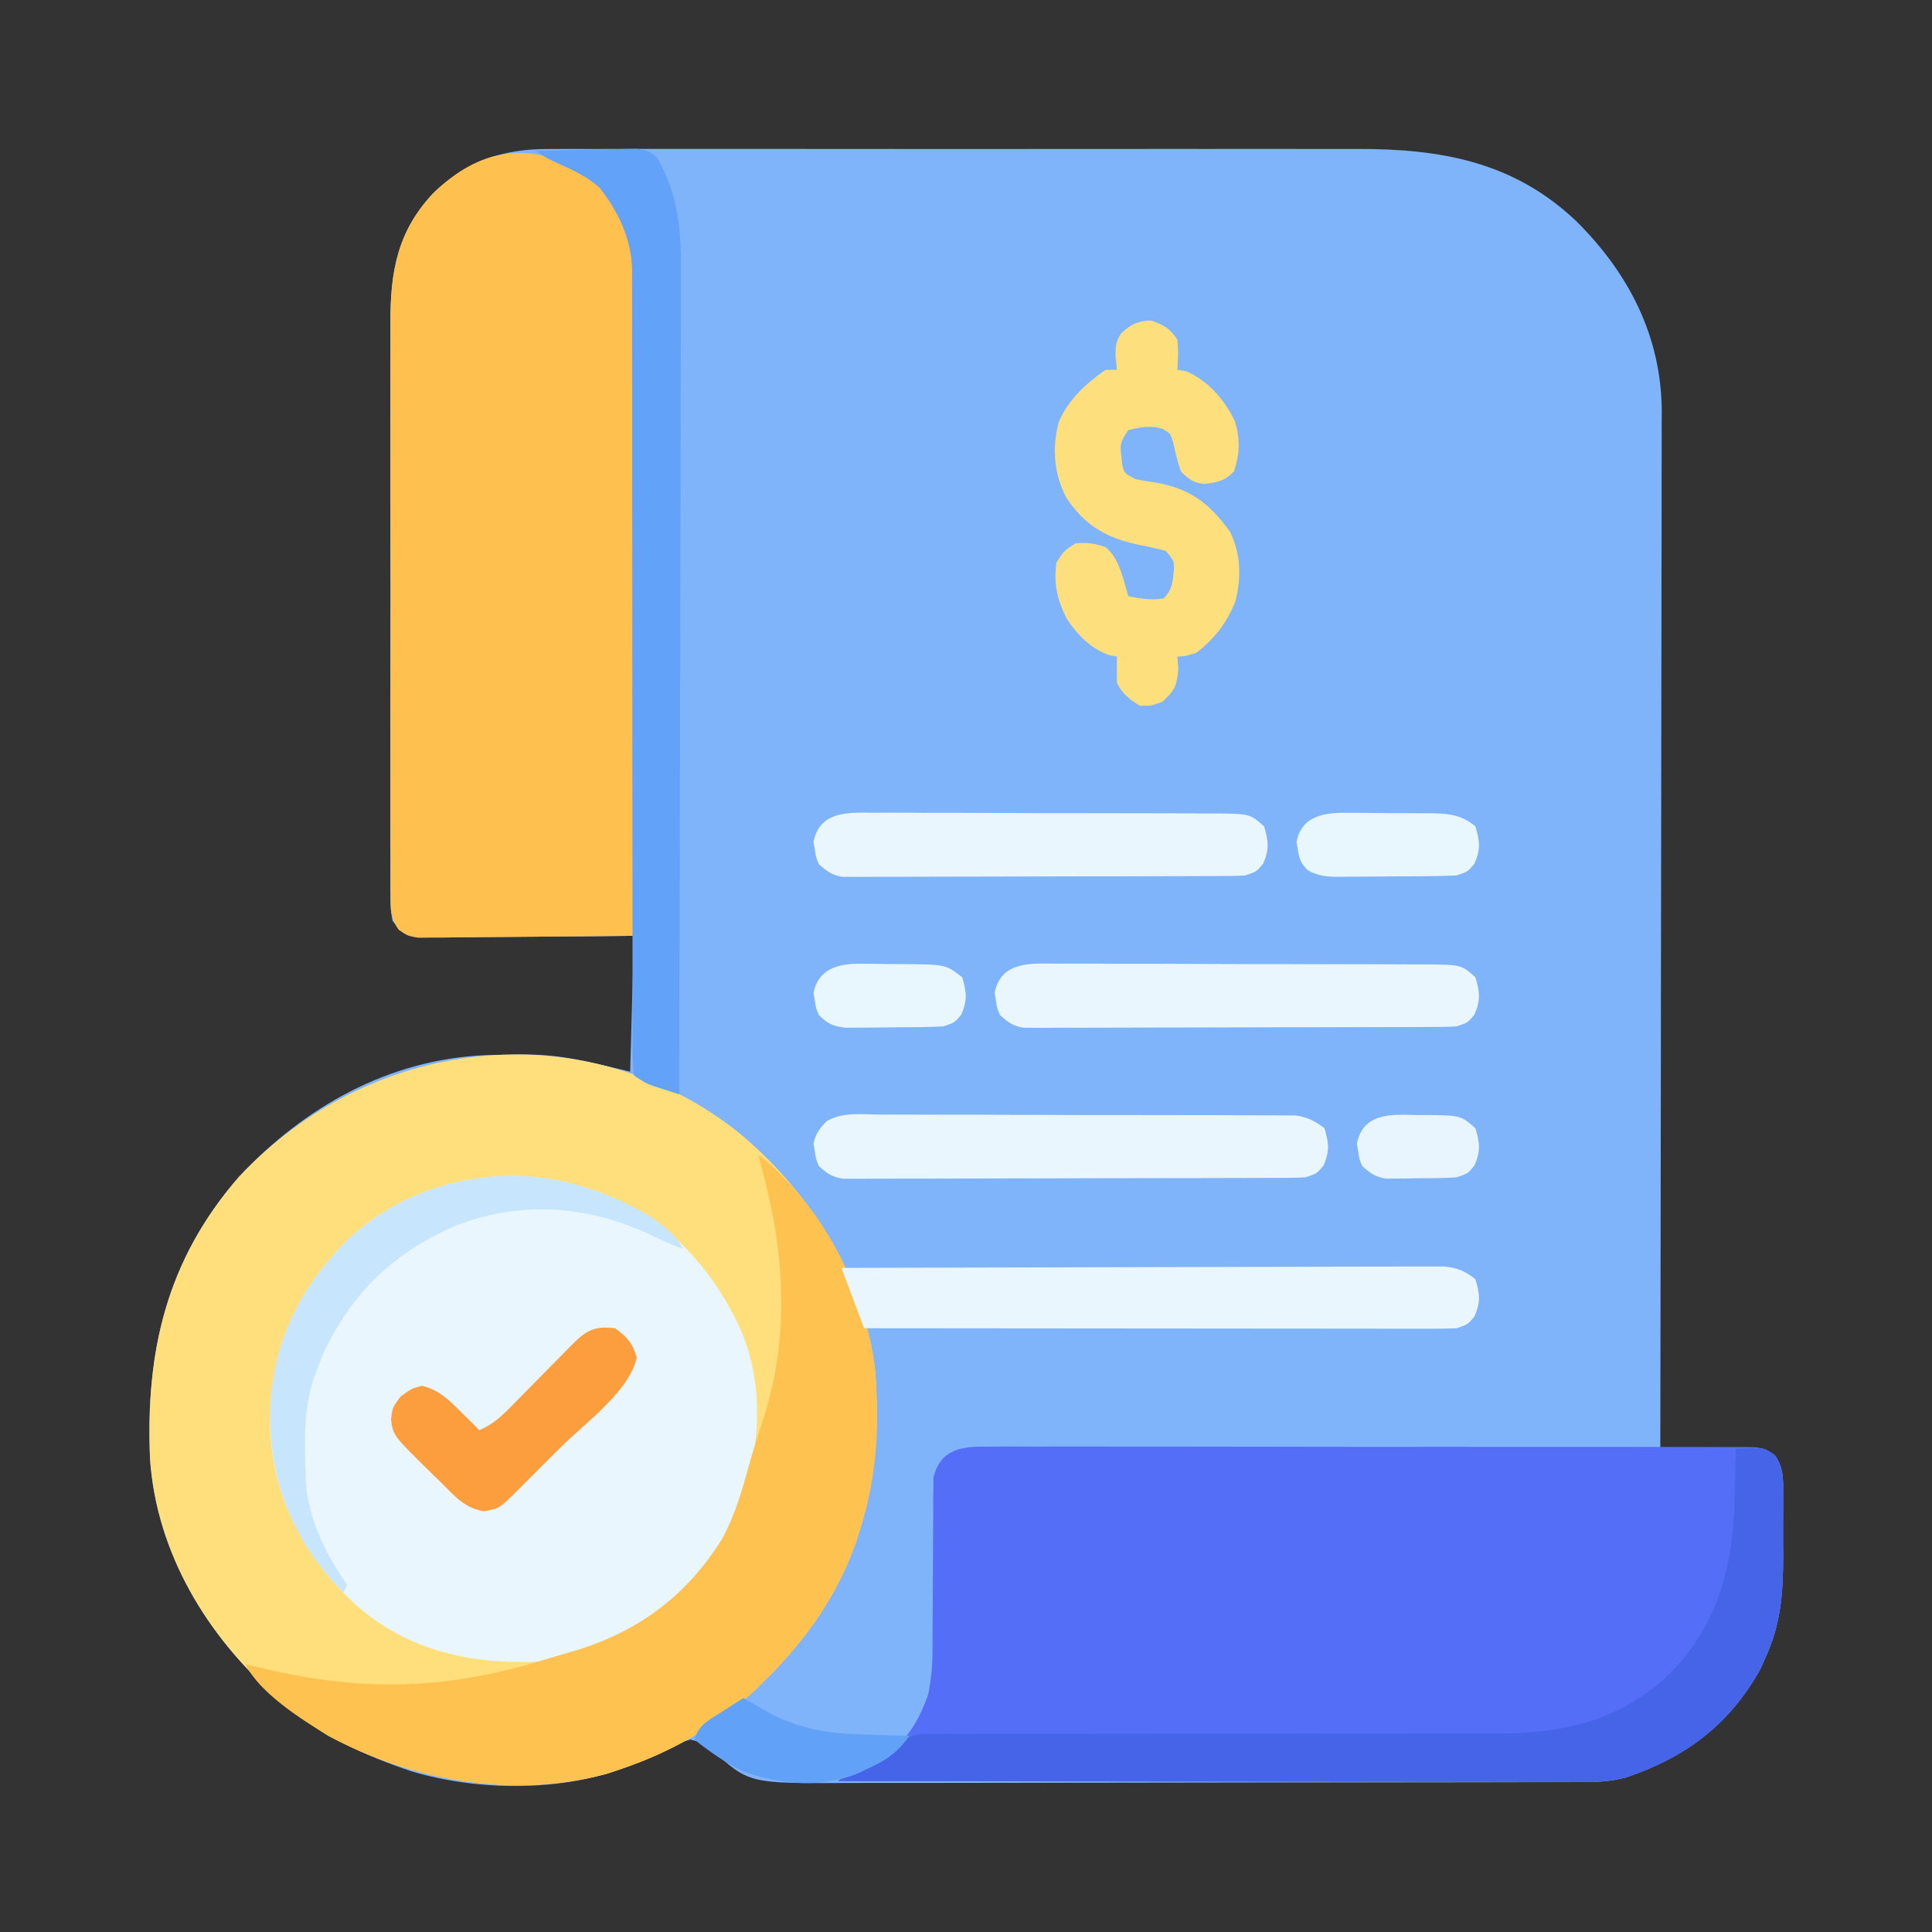 <?xml version="1.0" encoding="UTF-8"?>
<svg version="1.1" xmlns="http://www.w3.org/2000/svg" width="512" height="512">
<rect width="100%" height="100%" fill="#333333" stroke="none"/>
<path d="M0 0 C0.999 -0.006 1.999 -0.012 3.028 -0.019 C6.345 -0.035 9.661 -0.022 12.978 -0.01 C15.369 -0.015 17.76 -0.022 20.151 -0.031 C25.953 -0.047 31.755 -0.045 37.558 -0.033 C42.279 -0.024 47 -0.023 51.721 -0.027 C52.732 -0.028 52.732 -0.028 53.764 -0.029 C55.134 -0.03 56.504 -0.032 57.874 -0.033 C70.698 -0.044 83.523 -0.031 96.348 -0.01 C107.323 0.008 118.299 0.005 129.274 -0.014 C142.05 -0.035 154.825 -0.043 167.6 -0.031 C168.966 -0.03 170.332 -0.029 171.698 -0.027 C172.369 -0.027 173.041 -0.026 173.733 -0.025 C178.44 -0.022 183.147 -0.028 187.854 -0.037 C194.207 -0.049 200.56 -0.041 206.913 -0.018 C209.235 -0.012 211.558 -0.014 213.88 -0.023 C236.2 -0.1 255.722 3.312 272.4 19.308 C286.179 33.07 294.748 49.693 294.864 69.49 C294.855 70.56 294.847 71.63 294.838 72.733 C294.84 73.903 294.843 75.073 294.846 76.278 C294.85 79.489 294.84 82.7 294.825 85.911 C294.812 89.387 294.817 92.864 294.819 96.34 C294.82 102.351 294.811 108.361 294.794 114.372 C294.77 123.063 294.762 131.753 294.758 140.444 C294.752 154.546 294.732 168.649 294.703 182.751 C294.676 196.444 294.655 210.136 294.642 223.829 C294.641 224.674 294.64 225.52 294.639 226.39 C294.635 230.631 294.632 234.871 294.628 239.111 C294.597 274.243 294.544 309.376 294.477 344.508 C295.304 344.487 296.132 344.466 296.984 344.444 C300.731 344.361 304.479 344.309 308.227 344.258 C309.529 344.224 310.831 344.191 312.172 344.156 C313.423 344.143 314.673 344.131 315.961 344.117 C317.113 344.096 318.266 344.075 319.453 344.054 C322.477 344.508 322.477 344.508 324.852 346.292 C327.306 349.638 327.049 353.017 327.008 357.008 C327.012 357.839 327.016 358.671 327.02 359.528 C327.023 361.29 327.015 363.051 326.998 364.813 C326.977 367.471 326.998 370.127 327.024 372.785 C327.04 382.356 326.474 390.635 322.477 399.508 C321.985 400.608 321.492 401.707 320.985 402.84 C312.829 417.47 301.301 426.175 285.38 431.554 C281.025 432.775 276.824 432.792 272.326 432.775 C271.426 432.78 270.526 432.784 269.599 432.789 C266.594 432.802 263.59 432.8 260.586 432.798 C258.427 432.804 256.268 432.811 254.109 432.819 C248.251 432.836 242.394 432.841 236.536 432.842 C232.873 432.844 229.211 432.848 225.548 432.853 C212.761 432.872 199.974 432.88 187.187 432.879 C175.282 432.877 163.378 432.898 151.474 432.93 C141.242 432.956 131.01 432.967 120.778 432.966 C114.672 432.965 108.566 432.971 102.46 432.992 C96.714 433.011 90.967 433.011 85.221 432.997 C83.118 432.995 81.016 433 78.913 433.012 C52.997 433.151 52.997 433.151 43.227 424.32 C40.585 422.348 40.585 422.348 37.477 421.508 C33.2 422.644 29.598 424.436 25.672 426.438 C7.758 435.572 -17.619 435.612 -36.57 429.899 C-48.6 425.824 -59.746 420.741 -69.523 412.508 C-70.813 411.425 -70.813 411.425 -72.128 410.32 C-90.592 394.231 -103.994 372.125 -105.751 347.29 C-107.023 318.675 -101.331 294.307 -82.148 272.32 C-64.763 253.778 -42.528 241.268 -16.812 240.125 C-14.383 240.071 -11.953 240.032 -9.523 240.008 C-8.397 239.989 -7.271 239.971 -6.11 239.952 C3.942 240.025 11.142 242.076 21.477 244.508 C21.807 232.628 22.137 220.748 22.477 208.508 C18.192 208.554 13.907 208.601 9.493 208.649 C6.074 208.674 2.655 208.696 -0.764 208.715 C-4.371 208.736 -7.979 208.764 -11.586 208.81 C-15.062 208.853 -18.537 208.877 -22.013 208.887 C-23.982 208.898 -25.952 208.93 -27.922 208.961 C-29.723 208.962 -29.723 208.962 -31.561 208.962 C-32.618 208.971 -33.675 208.98 -34.764 208.989 C-38.343 208.365 -39.313 207.368 -41.523 204.508 C-42.026 201.345 -42.026 201.345 -42.031 197.533 C-42.037 196.831 -42.043 196.129 -42.05 195.406 C-42.066 193.053 -42.053 190.701 -42.041 188.348 C-42.046 186.66 -42.053 184.973 -42.062 183.286 C-42.08 178.701 -42.073 174.116 -42.06 169.531 C-42.05 164.727 -42.06 159.924 -42.066 155.12 C-42.073 147.046 -42.064 138.971 -42.044 130.897 C-42.023 121.58 -42.03 112.263 -42.052 102.946 C-42.07 94.939 -42.072 86.931 -42.062 78.923 C-42.056 74.144 -42.055 69.366 -42.068 64.588 C-42.08 60.087 -42.072 55.587 -42.049 51.086 C-42.043 49.441 -42.045 47.796 -42.054 46.151 C-42.12 32.566 -40.231 21.678 -30.523 11.508 C-21.765 3.148 -11.972 -0.117 0 0 Z " fill="#80B4FA" transform="translate(145.523,39.492)"/>
<path d="M0 0 C19.858 15.956 34.199 39.127 37.281 64.691 C38.087 78.871 37.582 92.123 33.281 105.691 C32.931 106.814 32.58 107.937 32.219 109.094 C27.223 123.404 18.984 135.126 8.281 145.691 C7.479 146.492 6.678 147.292 5.852 148.117 C-4.793 158.221 -16.872 165.091 -30.719 169.691 C-31.733 170.032 -32.748 170.372 -33.793 170.723 C-58.63 177.454 -85.423 172.69 -107.719 160.691 C-111.641 158.284 -115.2 155.654 -118.719 152.691 C-119.579 151.97 -120.438 151.248 -121.324 150.504 C-139.788 134.415 -153.19 112.308 -154.946 87.474 C-156.218 58.858 -150.527 34.49 -131.344 12.504 C-96.649 -24.5 -40.728 -31.298 0 0 Z " fill="#FEDF7C" transform="translate(194.719,299.309)"/>
<path d="M0 0 C1.319 -0.011 1.319 -0.011 2.665 -0.021 C5.612 -0.039 8.557 -0.021 11.504 -0.003 C13.616 -0.008 15.729 -0.015 17.841 -0.025 C23.579 -0.043 29.316 -0.03 35.053 -0.011 C41.053 0.006 47.053 -0.003 53.053 -0.008 C63.128 -0.013 73.204 0.003 83.279 0.031 C94.934 0.063 106.59 0.063 118.246 0.046 C129.45 0.03 140.655 0.037 151.859 0.054 C156.632 0.061 161.404 0.06 166.176 0.052 C171.793 0.045 177.409 0.057 183.026 0.084 C185.09 0.091 187.154 0.091 189.218 0.084 C192.03 0.075 194.842 0.091 197.654 0.114 C198.475 0.105 199.297 0.097 200.143 0.089 C203.692 0.141 205.844 0.328 208.769 2.42 C211.052 5.794 210.835 9.195 210.795 13.128 C210.798 13.96 210.802 14.791 210.806 15.648 C210.809 17.41 210.802 19.172 210.785 20.933 C210.764 23.592 210.785 26.247 210.81 28.906 C210.826 38.476 210.261 46.756 206.263 55.628 C205.771 56.728 205.279 57.827 204.771 58.96 C196.618 73.586 185.072 82.34 169.133 87.676 C164.829 88.735 161.044 88.902 156.639 88.869 C155.374 88.871 155.374 88.871 154.084 88.874 C151.273 88.877 148.462 88.866 145.65 88.855 C143.63 88.855 141.609 88.855 139.588 88.856 C134.112 88.857 128.635 88.845 123.158 88.831 C117.431 88.818 111.704 88.817 105.978 88.815 C95.137 88.809 84.296 88.792 73.456 88.772 C61.113 88.75 48.769 88.739 36.426 88.729 C11.038 88.708 -14.349 88.673 -39.737 88.628 C-36.853 86.706 -34.077 85.423 -30.924 84.003 C-22.673 79.907 -18.741 74.167 -15.737 65.628 C-14.966 61.73 -14.613 58.039 -14.611 54.069 C-14.607 53.005 -14.603 51.94 -14.599 50.844 C-14.598 49.709 -14.597 48.574 -14.596 47.406 C-14.578 44.987 -14.558 42.568 -14.537 40.15 C-14.508 36.349 -14.487 32.548 -14.486 28.747 C-14.483 25.07 -14.448 21.395 -14.408 17.718 C-14.416 16.581 -14.423 15.445 -14.43 14.274 C-14.405 12.682 -14.405 12.682 -14.38 11.058 C-14.376 10.128 -14.373 9.197 -14.369 8.239 C-12.502 0.53 -6.74 -0.097 0 0 Z " fill="#556EF7" transform="translate(261.737,383.372)"/>
<path d="M0 0 C0.984 0.329 1.967 0.657 2.98 0.996 C20.335 7.484 32.6 20.661 40.218 37.204 C46.744 52.187 45.463 69.913 40 85 C37.12 92.201 33.062 98.153 28 104 C27.416 104.679 26.832 105.359 26.23 106.059 C15.753 117.374 1.124 124.515 -14.266 125.406 C-32.312 125.946 -48.814 122.105 -62.438 109.625 C-75.82 96.839 -83.87 81.524 -84.424 62.779 C-84.518 45.527 -79.469 31.089 -68 18 C-67.468 17.385 -66.935 16.77 -66.387 16.137 C-49.733 -1.789 -22.877 -7.815 0 0 Z " fill="#E9F6FE" transform="translate(156,315)"/>
<path d="M0 0 C5.935 3.727 9.086 8.725 12 15 C12.347 15.716 12.693 16.431 13.05 17.169 C14.225 20.67 14.271 23.901 14.241 27.549 C14.242 28.3 14.244 29.052 14.246 29.826 C14.249 32.34 14.238 34.853 14.227 37.366 C14.226 39.17 14.227 40.974 14.228 42.777 C14.229 47.672 14.217 52.566 14.203 57.46 C14.19 62.576 14.189 67.691 14.187 72.807 C14.181 82.493 14.164 92.179 14.144 101.865 C14.122 112.893 14.111 123.921 14.101 134.948 C14.08 157.632 14.045 180.316 14 203 C6.246 203.093 -1.508 203.164 -9.262 203.207 C-12.863 203.228 -16.463 203.256 -20.063 203.302 C-23.539 203.345 -27.014 203.369 -30.49 203.38 C-32.459 203.39 -34.429 203.422 -36.399 203.453 C-38.2 203.454 -38.2 203.454 -40.038 203.454 C-41.095 203.463 -42.152 203.472 -43.241 203.481 C-46 203 -46 203 -48.341 201.408 C-50.588 198.147 -50.503 195.972 -50.508 192.025 C-50.514 191.323 -50.52 190.621 -50.527 189.898 C-50.543 187.545 -50.53 185.193 -50.518 182.84 C-50.523 181.152 -50.53 179.465 -50.539 177.778 C-50.557 173.193 -50.55 168.608 -50.537 164.023 C-50.527 159.219 -50.537 154.416 -50.543 149.612 C-50.55 141.538 -50.541 133.463 -50.521 125.389 C-50.5 116.072 -50.507 106.755 -50.529 97.438 C-50.547 89.431 -50.549 81.423 -50.539 73.415 C-50.533 68.636 -50.532 63.858 -50.545 59.08 C-50.557 54.579 -50.549 50.079 -50.526 45.578 C-50.52 43.933 -50.522 42.288 -50.531 40.643 C-50.597 27.058 -48.708 16.17 -39 6 C-26.984 -5.471 -14.699 -7.56 0 0 Z " fill="#FEC150" transform="translate(154,45)"/>
<path d="M0 0 C16.671 13.198 27.934 34.732 30.785 55.822 C32.246 70.606 31.49 84.836 27 99 C26.649 100.123 26.299 101.246 25.938 102.402 C20.942 116.712 12.702 128.435 2 139 C1.198 139.801 0.396 140.601 -0.43 141.426 C-11.074 151.529 -23.153 158.399 -37 163 C-38.014 163.34 -39.029 163.681 -40.074 164.031 C-64.912 170.763 -91.705 165.999 -114 154 C-121.242 149.555 -132.127 142.745 -136 135 C-134.924 135.266 -133.847 135.531 -132.738 135.805 C-105.46 142.45 -82.798 141.996 -56.125 133.653 C-53.998 132.999 -51.863 132.384 -49.723 131.777 C-32.439 126.796 -19.235 117.237 -9.637 101.809 C-6.112 95.36 -4.219 88.48 -2.262 81.441 C-1.264 77.862 -0.144 74.341 1.029 70.815 C8.406 48.391 7.021 26.535 1 4 C0.664 2.667 0.33 1.334 0 0 Z " fill="#FEC251" transform="translate(201,306)"/>
<path d="M0 0 C7.271 -0.485 7.271 -0.485 10.232 1.484 C12.724 5.031 12.574 8.32 12.531 12.5 C12.535 13.332 12.539 14.163 12.543 15.02 C12.546 16.782 12.538 18.543 12.521 20.305 C12.5 22.964 12.521 25.619 12.547 28.277 C12.563 37.848 11.997 46.128 8 55 C7.508 56.1 7.015 57.199 6.508 58.332 C-1.646 72.958 -13.191 81.711 -29.13 87.048 C-33.434 88.107 -37.22 88.274 -41.624 88.241 C-42.889 88.243 -42.889 88.243 -44.179 88.246 C-46.991 88.249 -49.802 88.238 -52.613 88.227 C-54.634 88.226 -56.654 88.227 -58.675 88.228 C-64.152 88.229 -69.629 88.217 -75.105 88.203 C-80.832 88.19 -86.559 88.189 -92.286 88.187 C-103.126 88.181 -113.967 88.164 -124.808 88.144 C-137.151 88.122 -149.494 88.111 -161.838 88.101 C-187.225 88.08 -212.613 88.045 -238 88 C-234.162 85.441 -230.075 83.604 -225.91 81.633 C-222.965 80.203 -222.965 80.203 -221.246 77.929 C-218.156 75.275 -216.185 75.501 -212.146 75.501 C-211.112 75.493 -211.112 75.493 -210.058 75.485 C-207.748 75.472 -205.44 75.487 -203.131 75.502 C-201.475 75.498 -199.819 75.492 -198.163 75.485 C-194.595 75.473 -191.028 75.474 -187.461 75.484 C-181.811 75.499 -176.162 75.485 -170.513 75.468 C-159.528 75.437 -148.544 75.435 -137.559 75.437 C-123.607 75.439 -109.654 75.428 -95.702 75.389 C-90.095 75.374 -84.489 75.374 -78.883 75.386 C-75.379 75.391 -71.876 75.383 -68.372 75.373 C-66.758 75.37 -65.144 75.373 -63.53 75.381 C-45.681 75.468 -30.438 71.989 -17.184 59.285 C-4.477 45.988 -0.656 30.803 -0.312 12.75 C-0.278 11.516 -0.244 10.283 -0.209 9.012 C-0.127 6.008 -0.058 3.004 0 0 Z " fill="#4664E8" transform="translate(460,384)"/>
<path d="M0 0 C4.199 -0.124 8.397 -0.214 12.598 -0.275 C14.026 -0.3 15.453 -0.334 16.881 -0.377 C18.937 -0.438 20.99 -0.466 23.047 -0.488 C24.901 -0.528 24.901 -0.528 26.792 -0.568 C30 0 30 0 32.185 1.843 C39.064 13.806 38.546 25.298 38.454 38.729 C38.453 41.036 38.454 43.343 38.456 45.65 C38.457 51.889 38.434 58.128 38.406 64.367 C38.381 70.896 38.378 77.425 38.373 83.954 C38.363 94.904 38.338 105.855 38.302 116.805 C38.265 128.08 38.237 139.354 38.22 150.629 C38.219 151.325 38.218 152.021 38.217 152.738 C38.211 156.23 38.206 159.723 38.201 163.215 C38.16 192.143 38.089 221.072 38 250 C36.561 249.547 35.124 249.088 33.688 248.625 C32.887 248.37 32.086 248.115 31.262 247.852 C29 247 29 247 26 245 C25.702 242.086 25.602 239.384 25.628 236.468 C25.624 235.574 25.621 234.681 25.617 233.76 C25.607 230.746 25.619 227.734 25.631 224.72 C25.629 222.567 25.625 220.414 25.62 218.261 C25.611 213.614 25.612 208.967 25.62 204.321 C25.631 196.971 25.619 189.622 25.603 182.272 C25.567 164.01 25.561 145.747 25.563 127.485 C25.565 113.308 25.558 99.13 25.523 84.953 C25.507 77.649 25.508 70.346 25.524 63.043 C25.53 58.492 25.519 53.941 25.504 49.39 C25.5 47.283 25.503 45.176 25.514 43.069 C25.527 40.186 25.516 37.304 25.499 34.421 C25.509 33.592 25.518 32.764 25.529 31.91 C25.427 23.612 22.043 16.376 16.98 9.855 C13.686 6.769 9.792 5.066 5.707 3.227 C3 2 3 2 0 0 Z " fill="#62A2F8" transform="translate(142,40)"/>
<path d="M0 0 C3.386 1.251 4.863 2.045 6.875 5.062 C7.202 7.821 7.061 10.268 6.875 13.062 C7.7 13.207 8.525 13.351 9.375 13.5 C15.086 16.049 19.394 20.963 22.09 26.605 C23.581 31.271 23.449 35.377 21.875 40 C19.314 42.641 17.471 42.873 13.91 43.312 C11.096 42.967 9.884 42.046 7.875 40.062 C6.916 37.511 6.374 34.997 5.781 32.34 C5.068 29.944 5.068 29.944 3.008 28.742 C-0.277 27.695 -2.82 28.267 -6.125 29.062 C-8.229 32.218 -8.389 32.623 -7.938 36.125 C-7.861 36.817 -7.785 37.509 -7.707 38.223 C-7.211 40.457 -7.211 40.457 -4.125 42.062 C-2.386 42.412 -0.633 42.697 1.125 42.938 C10.194 44.513 15.55 48.517 20.875 56.062 C23.73 61.953 23.889 68.226 22.223 74.531 C20.008 80.081 16.673 84.475 11.875 88.062 C8.938 89 8.938 89 6.875 89.062 C6.957 90.114 7.04 91.166 7.125 92.25 C6.834 96.689 6.162 98.121 2.875 101.062 C-0.062 102.125 -0.062 102.125 -3.125 102.062 C-5.872 100.292 -7.656 99 -9.125 96.062 C-9.165 93.73 -9.168 91.395 -9.125 89.062 C-9.703 88.959 -10.28 88.856 -10.875 88.75 C-15.836 87.234 -19.77 83.166 -22.531 78.879 C-24.983 73.826 -25.961 69.637 -25.125 64.062 C-23.125 61 -23.125 61 -20.125 59.062 C-17.235 58.748 -14.863 59.102 -12.125 60.062 C-8.424 63.126 -7.474 68.586 -6.125 73.062 C-2.864 73.69 -0.04 74.231 3.25 73.625 C5.592 71.373 5.627 69.183 5.992 66.035 C6.022 63.737 6.022 63.737 3.875 61.062 C1.342 60.398 -1.122 59.863 -3.688 59.375 C-12.167 57.494 -17.62 54.306 -22.551 46.93 C-25.841 40.621 -26.378 33.727 -24.535 26.867 C-22.046 21.017 -17.29 16.639 -12.125 13.062 C-11.135 13.062 -10.145 13.062 -9.125 13.062 C-9.249 11.846 -9.373 10.629 -9.5 9.375 C-9.5 6.858 -9.411 5.489 -8 3.383 C-5.381 0.969 -3.553 0.071 0 0 Z " fill="#FDDF7E" transform="translate(305.125,84.938)"/>
<path d="M0 0 C21.166 -0.069 42.332 -0.123 63.499 -0.155 C73.326 -0.171 83.154 -0.192 92.982 -0.226 C101.547 -0.256 110.112 -0.276 118.677 -0.282 C123.213 -0.286 127.749 -0.295 132.284 -0.317 C136.553 -0.338 140.822 -0.344 145.091 -0.339 C146.658 -0.34 148.225 -0.346 149.792 -0.358 C151.932 -0.373 154.071 -0.369 156.211 -0.361 C158.007 -0.365 158.007 -0.365 159.839 -0.369 C163.353 0.041 165.233 0.815 168 3 C169.172 6.955 169.405 9.069 167.75 12.875 C166 15 166 15 163 16 C160.895 16.092 158.786 16.122 156.679 16.12 C156.035 16.121 155.392 16.122 154.728 16.123 C152.568 16.124 150.408 16.119 148.247 16.114 C146.7 16.113 145.153 16.113 143.606 16.114 C139.401 16.114 135.197 16.108 130.993 16.101 C126.601 16.095 122.208 16.095 117.816 16.093 C109.497 16.09 101.178 16.082 92.859 16.072 C83.389 16.061 73.918 16.055 64.448 16.05 C44.965 16.04 25.483 16.022 6 16 C4.02 10.72 2.04 5.44 0 0 Z " fill="#E9F6FE" transform="translate(223,336)"/>
<path d="M0 0 C1.212 -0.006 2.424 -0.011 3.672 -0.017 C6.989 -0.027 10.304 -0.014 13.621 0.009 C17.095 0.03 20.569 0.024 24.044 0.021 C29.878 0.021 35.711 0.041 41.545 0.073 C48.285 0.11 55.025 0.119 61.765 0.112 C68.255 0.106 74.745 0.116 81.235 0.136 C83.994 0.144 86.753 0.147 89.512 0.145 C93.366 0.144 97.22 0.168 101.074 0.195 C102.217 0.192 103.36 0.189 104.538 0.186 C106.115 0.203 106.115 0.203 107.724 0.221 C108.635 0.225 109.545 0.228 110.484 0.232 C113.63 0.704 115.507 1.702 118.037 3.615 C119.209 7.57 119.442 9.684 117.787 13.49 C116.037 15.615 116.037 15.615 113.037 16.615 C111.346 16.711 109.652 16.75 107.958 16.756 C106.908 16.761 105.858 16.767 104.776 16.773 C103.624 16.774 102.472 16.775 101.285 16.776 C99.466 16.784 99.466 16.784 97.609 16.791 C94.28 16.804 90.952 16.811 87.624 16.815 C85.544 16.818 83.465 16.822 81.385 16.827 C74.88 16.841 68.375 16.85 61.869 16.854 C54.358 16.859 46.848 16.876 39.337 16.905 C33.532 16.927 27.726 16.937 21.921 16.938 C18.453 16.939 14.985 16.945 11.518 16.963 C7.651 16.983 3.785 16.978 -0.082 16.972 C-1.232 16.981 -2.381 16.99 -3.566 17 C-5.145 16.991 -5.145 16.991 -6.757 16.983 C-7.671 16.984 -8.585 16.986 -9.527 16.987 C-12.445 16.542 -13.813 15.603 -15.963 13.615 C-16.748 11.748 -16.748 11.748 -17.025 9.74 C-17.14 9.083 -17.255 8.425 -17.373 7.748 C-16.862 5.091 -15.74 3.55 -13.795 1.694 C-9.694 -0.722 -4.615 -0.054 0 0 Z " fill="#E9F6FE" transform="translate(232.963,295.385)"/>
<path d="M0 0 C1.701 -0.008 1.701 -0.008 3.436 -0.017 C7.184 -0.029 10.93 -0.004 14.678 0.021 C17.282 0.023 19.886 0.023 22.49 0.021 C27.947 0.021 33.404 0.041 38.862 0.073 C45.165 0.11 51.469 0.119 57.772 0.112 C63.844 0.106 69.915 0.117 75.986 0.136 C78.567 0.143 81.147 0.146 83.728 0.145 C87.333 0.147 90.938 0.168 94.543 0.195 C95.611 0.192 96.679 0.189 97.78 0.186 C107.103 0.294 107.103 0.294 110.771 3.615 C111.943 7.57 112.176 9.684 110.521 13.49 C108.771 15.615 108.771 15.615 105.771 16.615 C104.182 16.711 102.588 16.75 100.996 16.756 C99.522 16.764 99.522 16.764 98.018 16.773 C96.941 16.774 95.864 16.775 94.754 16.776 C93.051 16.784 93.051 16.784 91.314 16.791 C87.551 16.806 83.788 16.813 80.025 16.818 C77.416 16.824 74.807 16.83 72.197 16.836 C67.424 16.845 62.65 16.851 57.877 16.854 C50.851 16.859 43.825 16.876 36.798 16.905 C30.712 16.929 24.626 16.937 18.539 16.939 C15.95 16.942 13.36 16.95 10.771 16.963 C7.153 16.98 3.536 16.978 -0.082 16.972 C-1.157 16.981 -2.232 16.99 -3.339 17 C-4.325 16.994 -5.31 16.988 -6.326 16.983 C-7.181 16.984 -8.036 16.986 -8.917 16.987 C-11.752 16.531 -13.127 15.537 -15.229 13.615 C-16.014 11.748 -16.014 11.748 -16.291 9.74 C-16.406 9.083 -16.52 8.425 -16.639 7.748 C-15 -0.775 -6.8 -0.084 0 0 Z " fill="#E9F6FE" transform="translate(280.229,255.385)"/>
<path d="M0 0 C1.056 -0.006 2.112 -0.011 3.2 -0.017 C6.688 -0.029 10.174 -0.004 13.662 0.021 C16.087 0.023 18.511 0.023 20.936 0.021 C26.017 0.023 31.097 0.042 36.178 0.073 C42.692 0.113 49.205 0.117 55.719 0.11 C60.725 0.107 65.732 0.119 70.738 0.136 C73.14 0.143 75.542 0.146 77.944 0.145 C81.3 0.147 84.656 0.168 88.012 0.195 C89.005 0.192 89.999 0.189 91.022 0.186 C99.748 0.294 99.748 0.294 103.506 3.615 C104.678 7.57 104.911 9.684 103.256 13.49 C101.506 15.615 101.506 15.615 98.506 16.615 C97.018 16.71 95.525 16.75 94.034 16.756 C92.661 16.764 92.661 16.764 91.26 16.773 C90.258 16.774 89.255 16.775 88.223 16.776 C87.166 16.781 86.109 16.786 85.019 16.791 C81.516 16.806 78.013 16.813 74.51 16.818 C72.08 16.824 69.65 16.83 67.22 16.836 C62.123 16.846 57.026 16.852 51.929 16.855 C45.391 16.861 38.853 16.885 32.314 16.913 C27.295 16.932 22.276 16.937 17.256 16.939 C14.845 16.942 12.434 16.95 10.023 16.963 C6.655 16.98 3.287 16.978 -0.082 16.972 C-1.082 16.981 -2.082 16.99 -3.113 17 C-4.031 16.994 -4.949 16.988 -5.895 16.983 C-6.691 16.984 -7.488 16.986 -8.308 16.987 C-11.059 16.519 -12.442 15.471 -14.494 13.615 C-15.279 11.748 -15.279 11.748 -15.557 9.74 C-15.671 9.083 -15.786 8.425 -15.904 7.748 C-14.319 -0.495 -6.634 -0.089 0 0 Z " fill="#E9F6FE" transform="translate(231.494,215.385)"/>
<path d="M0 0 C0.984 0.329 1.967 0.657 2.98 0.996 C10.123 3.667 21.407 8.815 25 16 C21.547 14.657 18.215 13.163 14.875 11.562 C-1.028 4.443 -18.007 3.344 -34.457 9.531 C-51.196 16.471 -62.452 27.147 -70.25 43.5 C-70.859 44.99 -71.443 46.49 -72 48 C-72.299 48.806 -72.598 49.611 -72.906 50.441 C-75.527 58.584 -75.337 66.565 -75 75 C-74.992 75.824 -74.985 76.647 -74.977 77.496 C-74.502 87.148 -69.498 97.236 -64 105 C-64.33 105.66 -64.66 106.32 -65 107 C-77.906 94.037 -84.322 78.599 -84.438 60.312 C-84.205 44.018 -78.773 30.295 -68 18 C-67.468 17.385 -66.935 16.77 -66.387 16.137 C-49.733 -1.789 -22.877 -7.815 0 0 Z " fill="#C7E5FC" transform="translate(156,315)"/>
<path d="M0 0 C3.211 2.374 4.716 3.934 5.75 7.812 C3.609 16.913 -7.882 25.034 -14.381 31.511 C-16.329 33.454 -18.271 35.401 -20.213 37.35 C-21.45 38.586 -22.688 39.823 -23.926 41.059 C-24.506 41.641 -25.086 42.223 -25.684 42.823 C-30.629 47.739 -30.629 47.739 -34.625 48.5 C-39.835 47.728 -42.347 44.629 -46 41 C-47.048 39.978 -48.096 38.956 -49.145 37.934 C-58.809 28.432 -58.809 28.432 -59.375 24.188 C-59 21 -59 21 -56.875 18.125 C-54 16 -54 16 -51.188 15.25 C-46.312 16.397 -43.487 19.536 -40 23 C-38.763 24.207 -38.763 24.207 -37.5 25.438 C-37.005 25.953 -36.51 26.469 -36 27 C-32.013 25.402 -29.37 22.609 -26.43 19.59 C-25.646 18.799 -25.646 18.799 -24.847 17.991 C-23.185 16.311 -21.53 14.625 -19.875 12.938 C-18.212 11.247 -16.549 9.559 -14.882 7.873 C-13.846 6.825 -12.813 5.775 -11.783 4.721 C-7.82 0.703 -5.761 -0.678 0 0 Z " fill="#FD9E3E" transform="translate(163,352)"/>
<path d="M0 0 C0.802 -0 1.605 -0 2.431 -0 C4.122 0.005 5.814 0.023 7.504 0.052 C10.086 0.094 12.664 0.093 15.246 0.086 C16.893 0.096 18.54 0.109 20.188 0.125 C21.339 0.125 21.339 0.125 22.514 0.126 C27.006 0.224 30.085 0.697 33.594 3.594 C34.766 7.549 34.999 9.663 33.344 13.469 C31.594 15.594 31.594 15.594 28.594 16.594 C25.837 16.715 23.106 16.782 20.348 16.797 C19.136 16.805 19.136 16.805 17.901 16.814 C16.193 16.824 14.486 16.83 12.779 16.834 C10.169 16.844 7.561 16.875 4.951 16.906 C3.292 16.913 1.632 16.918 -0.027 16.922 C-0.807 16.934 -1.586 16.947 -2.389 16.959 C-5.675 16.946 -7.991 16.829 -10.881 15.19 C-12.657 13.331 -13.119 12.252 -13.469 9.719 C-13.583 9.061 -13.698 8.404 -13.816 7.727 C-12.444 0.589 -6.113 -0.131 0 0 Z " fill="#E8F6FE" transform="translate(357.406,215.406)"/>
<path d="M0 0 C0.69 0.398 1.379 0.797 2.09 1.207 C3.03 1.737 3.969 2.267 4.938 2.812 C5.854 3.335 6.771 3.857 7.715 4.395 C16.023 8.455 23.34 9.493 32.562 9.688 C33.667 9.722 34.771 9.756 35.908 9.791 C38.605 9.873 41.302 9.942 44 10 C41.098 14.112 38.476 16.113 33.938 18.25 C32.895 18.75 31.852 19.25 30.777 19.766 C21.246 24.002 9.377 22.999 -0.227 19.355 C-4.863 17.089 -8.954 14.186 -13 11 C-11.639 6.917 -9.52 6.113 -5.938 3.812 C-4.833 3.097 -3.728 2.382 -2.59 1.645 C-1.735 1.102 -0.881 0.559 0 0 Z " fill="#61A2F8" transform="translate(197,450)"/>
<path d="M0 0 C1.27 0.003 2.539 0.005 3.848 0.008 C5.166 0.036 6.485 0.065 7.844 0.094 C9.162 0.091 10.481 0.089 11.84 0.086 C23.011 0.199 23.011 0.199 27.344 3.594 C28.516 7.549 28.749 9.663 27.094 13.469 C25.344 15.594 25.344 15.594 22.344 16.594 C18.213 16.82 14.083 16.822 9.947 16.834 C7.917 16.844 5.887 16.875 3.857 16.906 C2.575 16.911 1.293 16.917 -0.027 16.922 C-1.202 16.931 -2.377 16.941 -3.588 16.95 C-6.928 16.562 -8.276 15.917 -10.656 13.594 C-11.441 11.727 -11.441 11.727 -11.719 9.719 C-11.833 9.061 -11.948 8.404 -12.066 7.727 C-10.86 1.453 -5.623 -0.034 0 0 Z " fill="#E8F6FE" transform="translate(227.656,255.406)"/>
<path d="M0 0 C0.937 -0.003 1.874 -0.005 2.84 -0.008 C11.661 0.117 11.661 0.117 15.5 3.5 C16.672 7.455 16.905 9.569 15.25 13.375 C13.5 15.5 13.5 15.5 10.5 16.5 C7.025 16.754 3.546 16.731 0.062 16.75 C-1.369 16.781 -1.369 16.781 -2.83 16.812 C-3.751 16.818 -4.672 16.823 -5.621 16.828 C-6.461 16.837 -7.301 16.847 -8.166 16.856 C-11.025 16.42 -12.384 15.436 -14.5 13.5 C-15.285 11.633 -15.285 11.633 -15.562 9.625 C-15.677 8.968 -15.792 8.31 -15.91 7.633 C-14.315 -0.66 -6.694 -0.203 0 0 Z " fill="#E8F5FE" transform="translate(375.5,295.5)"/>
</svg>
